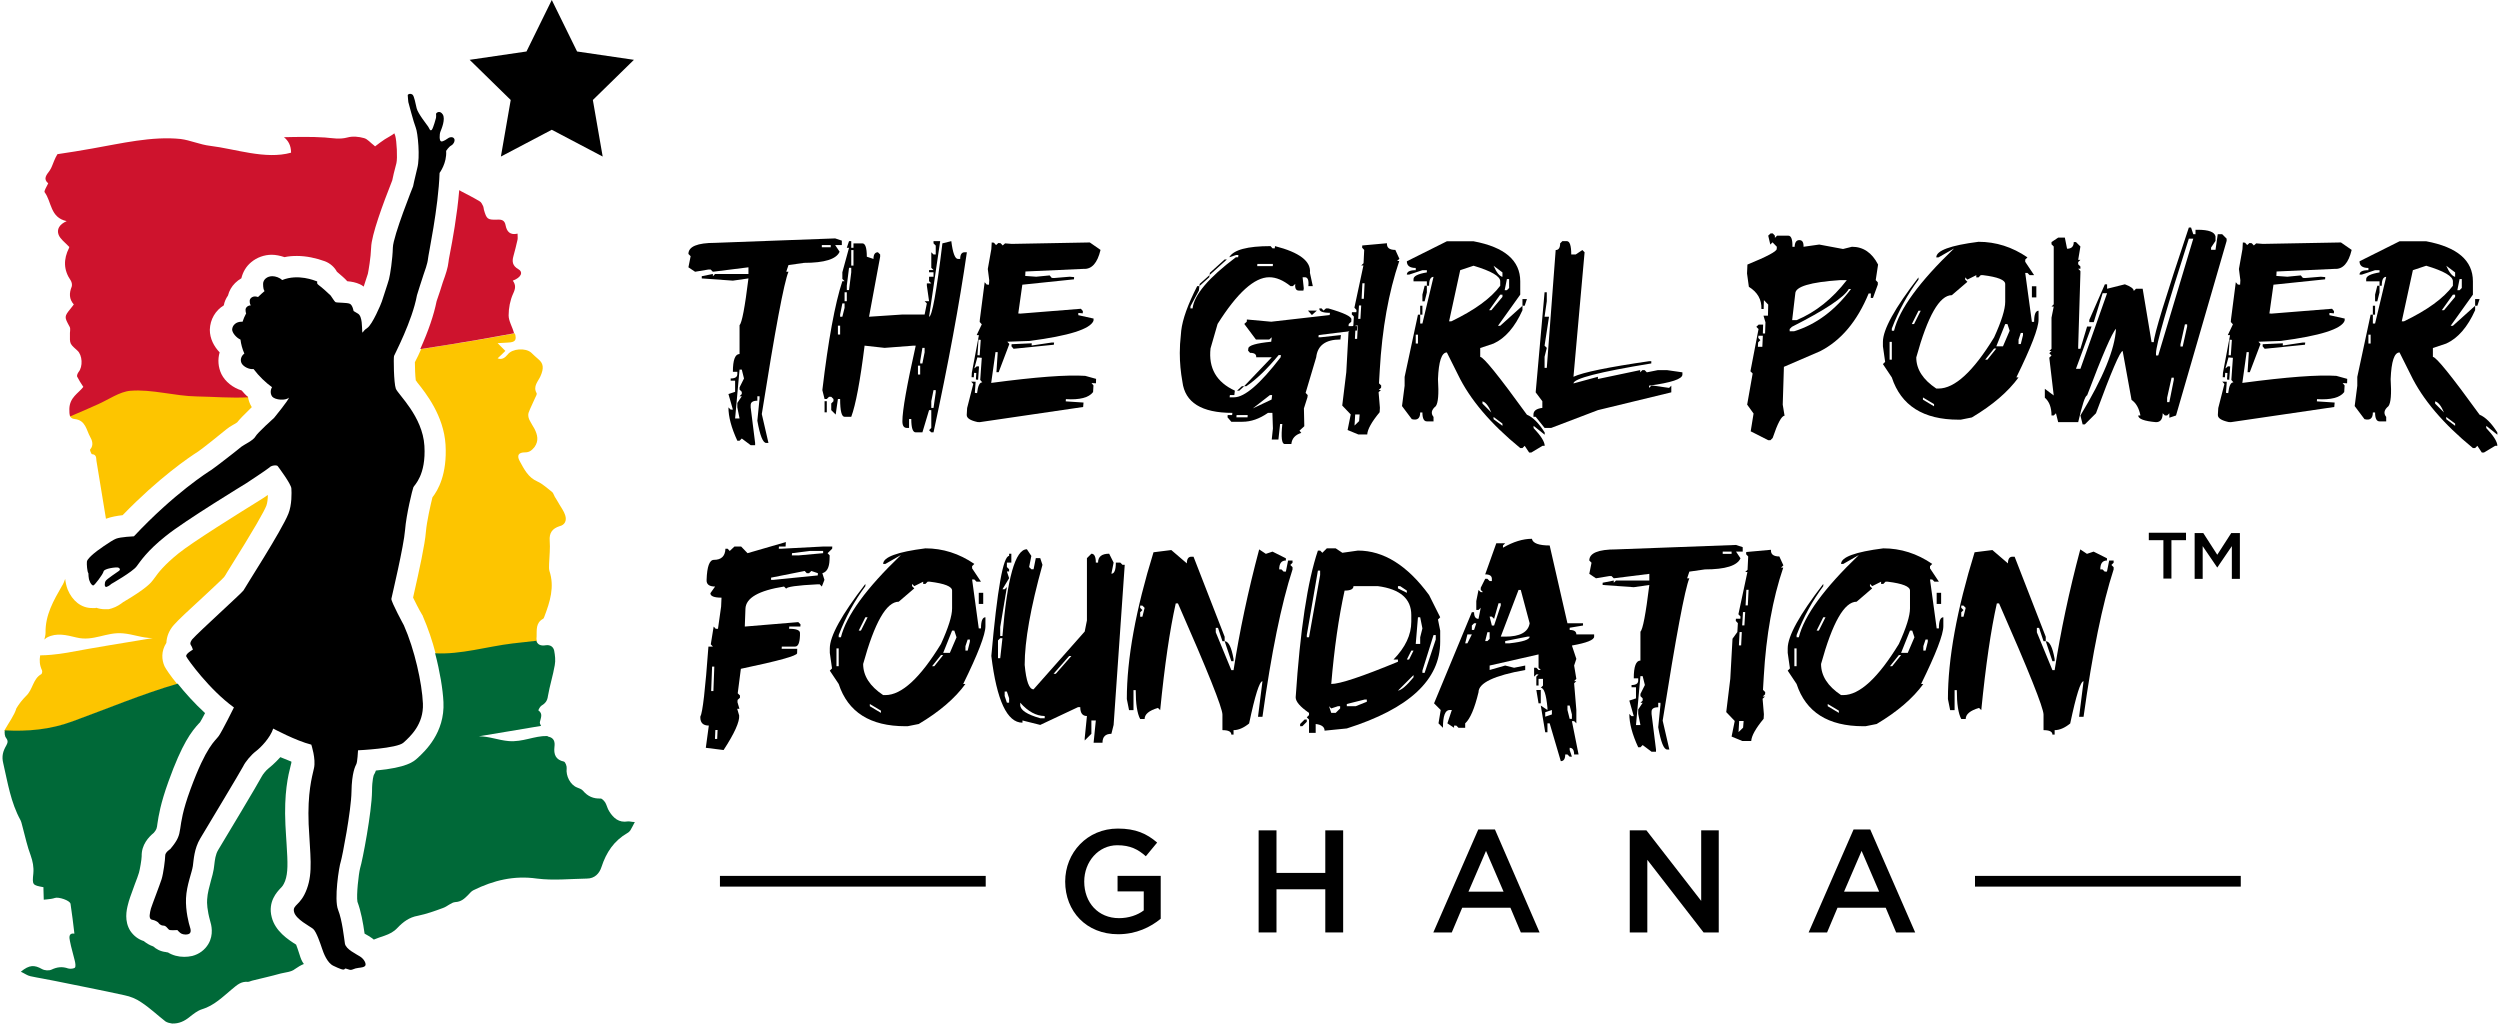 <svg width="840" height="344" viewBox="0 0 840 344" fill="none" xmlns="http://www.w3.org/2000/svg">
<path d="M185.4 43.6L168.3 52.6L171.6 33.6L157.8 20.1L176.9 17.3L185.4 0L193.9 17.3L213 20.1L199.2 33.6L202.5 52.6L185.4 43.6Z" fill="black"/>
<path d="M729.6 194.4H726.9V181.5H722V179H734.5V181.5H729.6V194.4Z" fill="black"/>
<path d="M745 190.7L740.1 183.5V194.5H737.4V179.1H740.3L745 186.4L749.7 179.1H752.6V194.5H749.9V183.5L745 190.7Z" fill="black"/>
<path d="M375.7 313.9C365 313.9 357.9 306.2 357.9 296.2C357.9 286.5 365.3 278.4 375.6 278.4C381.6 278.4 385.3 280.1 388.8 283.1L385 287.7C382.4 285.4 379.8 284 375.4 284C369.1 284 364.3 289.5 364.3 296.2C364.3 303.3 369 308.5 376 308.5C379.2 308.5 382.2 307.5 384.3 305.9V299.5H375.5V294.3H390V308.7C386.6 311.5 381.8 313.9 375.7 313.9Z" fill="black"/>
<path d="M428.9 298.8V313.3H422.9V279H428.9V293.3H445.3V279H451.3V313.3H445.3V298.8H428.9Z" fill="black"/>
<path d="M517.3 313.3H511L507.5 305H491.3L487.8 313.3H481.6L496.7 278.7H502.3L517.3 313.3ZM499.3 285.9L493.4 299.6H505.2L499.3 285.9Z" fill="black"/>
<path d="M571.6 279H577.5V313.3H572.4L553.5 288.9V313.3H547.6V279H553.2L571.6 302.7V279Z" fill="black"/>
<path d="M643.5 313.3H637.1L633.6 305H617.4L613.9 313.3H607.7L622.8 278.7H628.4L643.5 313.3ZM625.5 285.9L619.6 299.6H631.4L625.5 285.9Z" fill="black"/>
<path d="M331.2 294.3H241.9V297.9H331.2V294.3Z" fill="black"/>
<path d="M752.9 294.3H663.6V297.9H752.9V294.3Z" fill="black"/>
<path d="M1.5 247.6C1.5 247.5 1.4 247.3 1.4 247.2C1.5 247.3 1.5 247.5 1.5 247.6Z" fill="#FED118"/>
<path d="M180.9 216.6C180.7 216.4 180.5 216.1 180.4 215.8C180.5 216.2 180.7 216.4 180.9 216.6Z" fill="#FED118"/>
<path d="M1.4 247C1.4 246.8 1.4 246.6 1.4 246.3C1.3 246.5 1.4 246.8 1.4 247Z" fill="#FED118"/>
<path d="M1.4 245.6C1.4 245.8 1.4 246.1 1.4 246.3C1.3 246.1 1.4 245.8 1.4 245.6Z" fill="#FED118"/>
<path d="M181.8 217.1C181.5 217 181.3 216.9 181.1 216.8C181.4 217 181.6 217.1 181.8 217.1Z" fill="#FED118"/>
<path d="M23.5 139.8C23.6 139.9 23.6 140.1 23.7 140.2C23.7 140.1 23.6 140 23.5 139.8Z" fill="#CF1428"/>
<path d="M177.8 141C178 141.5 178.3 142.1 178.7 142.6C178.3 142 178 141.5 177.8 141Z" fill="#CF1428"/>
<path d="M173 112.1C173.1 112.4 173.1 112.6 173.2 112.9C173.1 112.7 173.1 112.4 173 112.1Z" fill="#CF1428"/>
<path d="M55.3 223.9C54.3 221.7 54.1 218.8 55.9 216C56 213.9 56.8 211.8 58.4 210C59.7 208.5 63.3 205.1 69.1 199.8C71.4 197.6 74.3 195 75.3 193.9C75.6 193.5 75.9 193 76.3 192.3C85.9 177 88.8 171.7 89.5 169.9C89.8 169.1 90 167.7 90 166.3C89 167 87.8 167.8 86.3 168.7C80.5 172.3 64.7 182.1 59.9 186C55.1 189.9 53.2 192.4 52 194.1L51.4 194.9C50.9 195.6 49.3 197.7 41.4 202.3C40.5 203 39.2 203.9 37.6 204.4L36.5 204.7H35.2C34.2 204.7 33.2 204.5 32.3 204.2L32.1 204.3H30.9C27.3 204.3 24.3 201.9 22.7 198C22.3 196.9 22 195.6 21.9 194.5C21.6 195.3 21.3 196.2 20.8 196.9C18 201.8 15.2 206.6 15.3 212.6C15.3 213.4 15.1 214.1 14.9 214.9C15.2 214.7 15.4 214.4 15.8 214.2C19 212.5 22.4 213.4 25.7 214.2C31.4 215.6 35.7 212.3 41.3 212.8C44.8 213.1 47.8 214.4 51.3 214.4C41.7 216 32.2 217.5 22.6 219.3C21 219.6 19.2 219.8 17.3 220C16.1 220.1 14.8 220.2 13.5 220.2C13.2 221.9 13.3 223.5 14.1 225.2C14.3 225.5 14.1 226.4 13.9 226.5C11 228.1 11.1 231.7 8.7 233.9C7.5 235.1 6.4 236.5 5.5 238C4.9 240.2 2.9 242.9 1.5 245.4C1.5 245.5 1.5 245.5 1.5 245.6C9.2 246 16.6 245.4 24.2 242.6C36 238.3 47.6 233.4 59.6 229.9C57.2 227 55.7 224.7 55.3 223.9Z" fill="#FDC500"/>
<path d="M25.1 140.8C28.8 141.2 29 144.5 30.3 146.8C30.9 147.8 31.6 149.6 30.3 151C30.1 151.2 30.7 152.6 30.9 152.6C32.4 152.7 32.3 153.8 32.4 154.8C33.5 161.3 34.5 167.8 35.6 174.3C35.7 174.3 35.8 174.2 35.9 174.2C37.3 173.7 39.3 173.3 41.2 173.1C53.4 160.5 63.6 153.6 66.6 151.7C67.7 151 74.7 145.4 76 144.3C76.7 143.7 77.5 143.2 78.4 142.7C78.8 142.5 79.3 142.2 79.7 141.9C80.4 141 81.7 139.6 84.6 136.8C83.9 135.7 83.5 134.5 83.3 133.3L83.2 133.2C77.5 133.5 71.7 133 65.9 132.9C58.7 132.8 50.8 130.4 43.6 131C40 131.3 36.1 133.9 32.8 135.5C29.7 136.9 26.6 138.3 23.4 139.6C23.8 140.4 24.2 140.7 25.1 140.8Z" fill="#FDC500"/>
<path d="M189.9 173.1C189.5 171.8 188.6 170.6 187.9 169.4C187.4 168.5 186.9 167.7 186.4 166.9C186.1 166.4 185.9 165.6 185.5 165.3C183.9 164.1 182.4 162.6 180.6 161.8C177.4 160.4 176.1 157.6 174.6 154.9C173.6 153 174.2 152 176.4 152C177.9 152 178.7 151.3 179.6 150.2C181.1 148.1 180.6 146.1 179.6 144.1C179 143 178.3 142 177.8 140.9C177.5 140.2 177.4 139.3 177.6 138.7C178.2 137 179.1 135.4 179.8 133.7C180 133.2 180.5 132.5 180.3 132.1C179 129.8 180.8 128.2 181.6 126.4C182.8 123.7 182.6 122.1 180.9 120.7C180.1 120 179.3 119.3 178.5 118.5C176.6 116.8 172.1 117.1 170.6 119.1C169.7 120.2 168.6 121 167.2 120.4C168.2 119.5 169 118.7 169.8 117.9C169 117.1 168.2 116.3 167.2 115.3C168.5 115.2 169.6 115.2 170.7 115.1C173.1 115 173.7 114.3 173 112C168.9 112.7 164.7 113.5 160.7 114.2C154.4 115.3 148 116.2 141.5 117.3C140.9 118.7 140.2 120.2 139.4 121.7C139.4 123.4 139.5 126.3 139.7 127.8C139.9 128 140 128.2 140.2 128.5C143.1 132.1 149.1 139.7 149.7 149.4C150.3 159.4 147.1 164.8 145.3 167.1C144.7 169.5 143.4 175.2 143.1 178.7C142.8 182.8 140.9 191.5 138.9 200.3C138.9 200.5 138.8 200.6 138.8 200.8C139.5 202.2 140.6 204.5 141.8 206.5L142 206.8L142.1 207.1C143.8 211 145.3 215.4 146.4 219.7C154.9 220.3 163.9 217.5 172.4 216.4C175 216.1 177.7 215.8 180.4 215.5C180.3 215.1 180.2 214.6 180.3 214C180.4 211.8 179.9 209.3 182.5 207.9C182.7 207.8 182.8 207.4 182.9 207.2C184.8 202.2 186.4 197.2 184.6 191.8C184.4 191.1 184.5 190.2 184.5 189.4C184.6 186.8 184.9 184.2 184.7 181.7C184.5 179 185.6 177.6 188 176.8C189.8 176.4 190.5 174.9 189.9 173.1Z" fill="#FDC500"/>
<path d="M100.7 320.9C100.2 319.3 99.8 318.2 99.5 317.4C96.8 315.7 92.5 312.9 91.3 308.2C89.9 302.9 93.2 299.6 94.2 298.5C94.8 297.9 95.2 297.5 95.8 296C96.8 293.2 96.7 290 96.3 283.7C96.2 281.7 96 279.6 95.9 277.1C95.4 266.5 96.8 260.6 97.7 257.1L97.9 256.3C97.9 256.2 97.9 256.1 97.9 255.9C96.6 255.4 95.4 254.9 94.2 254.4C92.3 256.5 90.6 257.9 90.2 258.2C89.5 258.7 88.3 260.2 88 260.8C87 262.8 74.7 283.3 73.3 285.6C72.4 287.1 72.2 288.9 72 290.6C71.9 291.1 71.9 291.7 71.8 292.1C71.6 293.3 71.3 294.4 70.9 295.8C70.4 297.7 69.7 300.1 69.6 302.2C69.5 303.4 69.6 305.8 70.6 309.4C71 310.7 71.9 314 70 317.2C68.8 319.2 66.9 320.6 64.6 321.2C63.7 321.4 62.8 321.5 61.9 321.5C59.9 321.5 58 321 56.4 320C56.2 320 56 320 55.8 319.9C53.8 319.7 52.4 318.8 51.5 318C50.3 317.6 49.3 317 48.3 316.2C46.4 315.6 44.9 314.4 43.8 312.8C41.7 309.5 42.5 305.8 43 303.9C43.3 302.6 43.9 300.9 45.3 297.1C45.9 295.5 46.5 294 46.7 293.2C47 292.2 47.6 288.7 47.6 287.7C47.5 283.8 50 281.2 51.7 279.8C52.6 278.7 52.7 278.4 52.9 276.7C53.3 274.1 53.9 270.1 56.6 262.6C61.2 249.8 64.3 245.8 66.9 243L67.2 242.7C67.5 242.3 68.1 241.1 68.9 239.6C65.3 236.3 62.1 232.7 59.7 229.7C47.7 233.2 36.1 238.1 24.3 242.4C16.7 245.2 9.2 245.8 1.6 245.4C1.5 246.3 1.6 247.4 2 247.9C2.9 249 2.5 249.7 2.1 250.5C1 252.4 0.5 254.1 1.1 256.5C2.6 263 3.6 269.6 6.9 275.6C7.3 276.4 7.4 277.4 7.7 278.3C8.5 281.3 9.2 284.5 10.3 287.4C11 289.4 11.4 291.3 11.2 293.5C10.8 297.4 10.9 297.4 14.6 298.1C14.6 298.3 14.6 298.5 14.6 298.7C14.6 299.9 14.7 301.1 14.7 302.3C15 302.3 15.3 302.2 15.7 302.2C16.7 302.1 17.6 302 18.5 301.7C19.6 301.3 23.5 302.5 23.7 303.7C24.2 307 24.6 310.3 25 313.7C23.1 313.4 23.2 314.9 23.5 316.2C23.9 318.4 24.6 320.5 25.1 322.7C25.3 323.5 25.5 324.6 25.2 325.1C24.8 325.5 23.6 325.6 22.9 325.4C20.9 324.7 19.2 324.9 17.3 325.8C16.4 326.2 15 326.1 14.1 325.6C11.6 324.2 9.9 324.1 7 326.5C8.3 327.1 9.2 327.8 10.2 328C12.9 328.6 15.7 329 18.5 329.6C26.3 331.2 34.1 332.7 41.8 334.4C43.8 334.8 45.8 335.6 47.5 336.8C50.4 338.7 52.9 341.1 55.6 343.2C56.2 343.6 57.1 343.8 57.8 343.9C60.1 344 62 343.1 63.7 341.7C65 340.7 66.3 339.6 67.9 339.1C71.9 337.9 74.9 334.9 77.9 332.4C79.7 330.9 81 329.7 83.3 329.9C83.8 329.9 84.2 329.6 84.7 329.5C87.9 328.7 91.1 328 94.3 327.1C95.9 326.7 97.9 326.6 99.1 325.6C100.1 324.9 101.1 324.3 102.1 323.9C101.4 323 101 321.9 100.7 320.9Z" fill="#006938"/>
<path d="M210.9 276C208 276.5 206.1 274.9 204.7 272.6C204.1 271.7 203.9 270.6 203.4 269.7C203 269.1 202.3 268.3 201.8 268.3C199.4 268.4 197.5 267.6 195.9 265.7C195.4 265.1 194.6 264.9 193.9 264.6C191.6 263.7 190.1 260.7 190.4 258.2C190.5 257.5 190 256.1 189.5 255.9C186.7 255.3 186 253.5 186.3 250.9C186.5 249.3 186.2 247.9 184.2 247.5C184.1 247.5 184 247.4 183.9 247.3C179.5 247.2 175.7 249.4 170.9 249C167.4 248.7 164.4 247.4 160.9 247.4C167.9 246.2 174.9 245.1 181.8 243.9C181.6 243.5 181.3 243 181.4 242.6C181.7 241.2 182.5 239.8 180.9 238.7C180.8 238.7 181.4 237.5 181.8 237.2C183.1 236.4 183.9 235.6 184.1 233.9C184.7 230.4 185.8 227 186.4 223.5C186.7 221.9 186.5 220.2 186.2 218.6C185.9 217.3 184.9 216.6 183.4 216.8C181.7 217.1 180.6 216.6 180.2 215.3C177.5 215.6 174.8 215.9 172.2 216.2C163.8 217.2 154.7 220 146.2 219.5C147.8 225.6 148.8 231.6 149 235.9C149.5 246.2 142.8 252.4 140.3 254.7C139 255.9 136.8 257.9 126.3 258.9C126.1 259.5 125.9 259.9 125.6 260.4C125.6 260.4 125 261.9 125 265.9C124.9 272.9 121.8 289.2 121 291.7C120.5 293.6 119.7 300.8 120.1 303C121.3 306.2 122 310.1 122.5 313.7C122.7 313.8 123 314 123.2 314.1C123.7 314.4 124.1 314.6 124.5 314.9C124.9 315.1 125.2 315.4 125.6 315.7C126.8 315.2 128 314.8 129.2 314.4C130.9 313.8 132.3 313.1 133.5 311.8C135.4 309.8 137.5 308.2 140.4 307.7C143.3 307.1 146.1 306.1 148.8 305.1C150.3 304.6 151.6 303.2 153 303.1C154.9 303 156 302 157.2 300.8C157.8 300.2 158.4 299.4 159.1 299.1C165.8 295.8 172.7 294.1 180.4 295.2C185.9 295.9 191.6 295.3 197.2 295.2C199.8 295.2 201.4 293.5 202.1 291.3C203.7 286.4 206.3 282.5 210.8 279.9C211.2 279.7 211.5 279.4 211.8 279C212.3 278.2 212.7 277.3 213.3 276.2C212.2 276.2 211.5 275.9 210.9 276Z" fill="#006938"/>
<path d="M152.7 46.8C152.4 45.9 151.3 46 150.8 46.3C150.3 46.6 148.9 47.7 148.2 47.5C147.6 47.3 147.6 45.2 148 44.2C148.4 43.2 149.7 40.1 148.8 38.5C147.8 36.9 146.5 37.9 146.5 38.3C146.6 38.7 146.5 39.6 146.5 39.6C146.5 39.6 145.6 43 145.1 43.6C144.5 44.2 144.3 43.2 143.9 42.6C143.5 42 140.4 38.1 140 36.4C139.6 34.8 139.2 32.3 138.6 31.8C137.9 31.3 137 31.6 137 32C137 32.4 137.2 34.3 137.2 34.3C137.2 34.3 139 41.2 139.7 42.9C140.4 44.6 141.2 52.9 140.2 56.5C139.3 60.1 138.8 62.6 138.8 62.6C138.8 62.6 132.1 79.3 132 83.2C131.9 87.1 131.1 92.3 130.7 93.8C130.3 95.3 128.5 100.6 128.3 101.3C128.1 102 125.1 109.1 123.4 110.2C121.7 111.3 121.8 112.4 121.7 111.3C121.6 110.2 121.8 106.3 120.3 105.4C118.8 104.5 118.8 104.5 118.8 104.5C118.8 104.5 118.5 102.6 117.6 102.1C116.7 101.6 113.2 101.8 112.7 101.5C112.3 101.2 111.7 100.1 111.1 99.3C110.4 98.6 108.2 96.6 107.1 95.8C106 95 107 94.7 106.4 94.5C105.8 94.3 100.2 91.9 94.8 94.1C94 93.3 92.6 92.8 91.5 92.8C89.8 92.8 88.4 93.9 88.4 95.4C88.4 96.7 88.6 97.5 88.9 97.8C88.2 98.4 87.4 99.1 86.7 99.8C86.4 99.7 86 99.6 85.7 99.6C84.7 99.6 83.9 100.3 83.9 101.1C83.9 102 84.1 102.4 84.3 102.6C83.3 102.6 82.5 103.3 82.5 104.1C82.5 104.7 82.6 105.1 82.7 105.3C82.2 106.2 81.8 107.2 81.5 108.1C81.4 108.1 81.2 108.1 81.1 108.1C79.4 108.1 78.1 109.2 78 110.7C78 111.8 79.4 113.5 80.8 114.1C81 115.7 81.4 117.2 82.1 118.8C81 119.6 80.6 121 81.2 122.1C81.8 123.2 83.7 124.2 85.2 124C87 126.4 89.2 128.5 91.4 130.1C90.8 131.1 90.8 132.4 91.5 133.3C92.5 134.4 95.9 134.7 97.1 133.6C97 134.4 92.1 140.4 92.1 140.4C92.1 140.4 86.5 145.4 85.8 146.7C85.1 148 82 149.4 81.1 150.1C80.2 150.9 72.1 157.2 71 157.9C69.9 158.6 58.6 165.7 45 180.2C45 180.2 40.5 180.4 39 181C37.4 181.6 32.1 185.4 31.5 186C30.9 186.5 29.3 187.9 29.2 188.7C29.1 189.5 29.3 192.2 29.7 192.6C29.7 192.6 29.7 194.4 30.1 195.2C30.4 196.1 31 196.8 31.4 196.7C31.8 196.6 34.6 193 34.8 192C35 191 39.1 190.5 39.7 190.7C40.3 190.9 40.5 191.4 40 191.8C39.6 192.1 35.8 194.6 35.5 195.2C35.1 195.8 35 197.4 35.8 197.2C36.7 196.9 37.4 196.2 37.4 196.2C37.4 196.2 44.6 192.1 45.9 190.3C47.2 188.6 49.3 185.2 55.7 180.1C62 175 82.7 162.4 82.7 162.4C82.7 162.4 89.7 157.8 90.5 157.1C91.2 156.3 93 156.2 93.3 156.6C93.6 157 97.8 162.6 97.9 164.1C98 165.6 98.1 169.6 96.9 172.6C94.7 178.2 82.1 197.7 81.8 198.4C81.4 199.1 66.7 212.4 64.6 214.8C64.6 214.8 63.6 216 64.1 216.7C64.6 217.4 64.8 218.3 64.8 218.3C64.8 218.3 62.2 219.7 62.6 220.6C63 221.5 70.3 231.7 78.6 237.7C78.6 237.7 74.7 245.6 73.5 247.3C72.3 249 69.4 250.5 64 265.2C58.6 279.9 62.5 279 57.2 285.3C57.2 285.3 55.4 286.4 55.5 287.6C55.5 288.8 54.9 293.5 54.3 295.4C53.7 297.3 51.1 304 50.7 305.3C50.4 306.6 49.8 308.7 51 309C52.2 309.2 53 309.8 53.2 310C53.3 310.2 53.9 311 54.9 311C56 311 56.4 312.4 57.1 312.5C57.8 312.6 59.6 312.5 59.6 312.5C59.6 312.5 60.1 313.1 60.5 313.4C60.9 313.8 62 314.2 63.2 313.9C64.4 313.6 64.1 312.3 63.8 311.4C63.5 310.5 62.3 306.1 62.5 301.8C62.7 297.4 64.5 293.1 64.8 291C65.1 288.9 65.2 285.2 67.3 281.7C69.4 278.2 81 258.9 81.7 257.5C82.4 256 84.4 253.6 86 252.4C87.6 251.2 90.8 247.9 91.8 244.8C91.8 244.8 99.4 248.9 104.6 250.2C104.6 250.2 106.2 255 105.5 258.1C104.8 261.2 103.3 266.4 103.7 276.9C104.2 287.4 105.2 293 103.1 298.7C101 304.4 98.2 303.9 98.8 306.4C99.4 308.9 104.1 311.2 105.2 312.1C106.3 313 107.7 317.2 108.2 318.7C108.7 320.2 109.9 323.5 112 324.5C114.1 325.5 115.5 326.1 115.8 325.6C116.1 325 117.3 326.2 118.3 325.8C119.3 325.4 119.7 325.3 120.5 325.2C121.3 325.1 122.6 325 122.8 324.3C123 323.7 122.4 322.3 121 321.4C119.6 320.5 116.3 319 115.9 317.1C115.6 315.2 115 309.2 113.6 305.7C112.2 302.2 113.9 291.2 114.5 289.5C115 287.9 118 272.4 118.1 266C118.2 259.6 119.4 257.4 119.7 256.8C120.1 256.2 120.3 252.1 120.3 252.1C120.3 252.1 133.5 251.5 135.6 249.5C137.8 247.5 142.4 243.4 142.1 236.4C141.8 229.5 139.3 218.2 135.7 210.1C135.7 210.1 131.4 202.2 131.5 201.2C131.7 200.2 135.7 183.4 136.1 178.1C136.5 172.9 138.6 164.4 138.9 163.7C139.2 163 143.2 159.7 142.6 149.8C142 139.9 133.8 132.6 133 130.6C132.3 128.7 132.2 120.1 132.4 119.6C132.6 119 138.5 107.9 140.1 99.2C140.1 99.2 142 93.1 142.3 92.3C142.6 91.5 143.7 88.4 143.8 87C143.9 85.6 147.3 69.9 147.7 58.1C147.7 58.1 150.2 54.8 149.9 50.7C149.9 50.7 150.8 49.3 151.6 48.9C152.1 48.7 152.9 47.7 152.7 46.8Z" fill="black"/>
<path d="M174.1 90.4C172.2 89.3 172 87.9 172.5 86.1C173 84.2 173.5 82.4 173.9 80.5C174 79.9 173.9 79.3 173.9 78.5C171.4 79.1 170.3 77.8 169.9 75.8C169.6 74 168.6 73.7 167 73.8C163.8 73.9 163.5 73.6 162.6 70.5C162.5 70.1 162.5 69.6 162.3 69.2C162 68.6 161.7 67.9 161.1 67.6C159.1 66.4 157.1 65.4 155 64.3C154.8 64.2 154.6 64 154.3 63.9C153.6 72.3 152 81 151.1 85.6C150.9 86.7 150.7 87.6 150.7 88C150.5 89.9 149.8 92.1 148.8 94.8C148.5 95.8 147.2 99.9 146.7 101.2C145.8 105.7 144 111.1 141.2 117.3C147.7 116.3 154.1 115.3 160.4 114.2C164.4 113.5 168.6 112.7 172.7 112C172.7 112 172.7 112 172.7 111.9C172.2 109.9 170.9 107.9 170.9 106C170.9 103.5 171.4 100.9 172.4 98.7C173.2 97 173.4 95.8 172.3 94.3C175.2 93.2 175.9 91.4 174.1 90.4Z" fill="#CE132D"/>
<path d="M23.2 83.3C21.3 87.1 21.3 90.7 23.8 94.3C24.1 94.8 24.3 95.7 24.1 96.3C23.2 98.5 23.2 100.5 24.8 102.3C24.4 102.8 24.1 103.2 23.8 103.6C21.5 106.4 21.6 106.5 23.4 109.8C23.8 110.5 23.4 111.7 23.5 112.6C23.5 113.6 23.4 114.7 23.8 115.5C24.3 116.4 25.3 117.1 26 117.8C27.7 119.3 27.9 123.2 26.4 125C26.1 125.4 25.8 126.1 25.9 126.5C26.5 127.7 27.2 128.8 28 130C26.3 132.2 23.4 133.5 23.3 137.4C23.3 138.4 23.3 139.3 23.6 139.9C26.7 138.6 29.9 137.2 33 135.8C36.4 134.3 40.2 131.6 43.8 131.3C50.9 130.7 58.8 133.1 66.1 133.2C71.8 133.3 77.6 133.8 83.4 133.5C82.6 132.8 81.9 132 81.2 131.2C78.3 130.3 75.7 128.3 74.4 125.7C73.3 123.4 73.1 120.8 73.8 118.4C71.9 116.4 70.5 113.8 70.5 110.8C70.6 107.3 72.4 104.3 75.2 102.6C75.4 101.4 75.9 100.3 76.6 99.3C77 97.7 77.8 96.3 79 95.1C79.6 94.5 80.4 93.9 81.1 93.5C81.6 91.4 82.7 89.5 84.4 88.1C86.3 86.5 88.8 85.6 91.3 85.6C92.6 85.6 94.1 85.9 95.6 86.4C96.9 86.1 98.3 86 99.8 86C102.9 86 106.2 86.7 109.2 87.8C111 88.5 112.4 89.8 113.2 91.3C114.5 92.4 115.9 93.6 116.5 94.3C116.6 94.4 116.6 94.4 116.7 94.5C118.1 94.6 119.6 94.9 120.9 95.5C121.4 95.7 121.8 96 122.2 96.3C122.7 94.7 123.4 92.6 123.6 92C123.8 91.1 124.6 86.5 124.7 83.2C124.8 79 128.6 68.7 131.8 60.6C132 59.5 132.5 57.4 133.2 54.8C133.6 53.1 133.3 47.4 132.8 45.6C132.7 45.4 132.6 45.1 132.5 44.8C131.5 45.6 130.4 46.1 129.3 46.8C128.2 47.5 127.2 48.3 126 49.2C126.1 49.3 125.9 49 125.6 48.8C124.5 48 123.5 46.7 122.3 46.4C120.5 45.9 118.5 45.7 116.7 46.2C114.1 46.9 111.7 46.4 109.2 46.2C104.6 45.9 100 46 95.4 46.1C96.8 47.2 97.8 48.8 97.8 51.3C89.2 53.7 79 50 70.6 49C67.2 48.6 63.9 47.1 60.7 46.7C51.1 45.7 40.7 48.2 31 49.9C27.2 50.6 23.3 51.2 19.3 51.8C18.9 52.5 18.5 53.2 18.2 54C17.7 55.1 17.4 56.3 16.7 57.3C15.6 58.8 14.4 60.1 16.2 61.6C15.7 62.7 14.7 64.2 15 64.6C17.4 67.8 16.8 73.1 22.4 74.3C19.9 75.4 19 77.1 19.7 78.9C20.3 80.4 21.9 81.5 23.2 82.9C23.3 82.9 23.3 83.1 23.2 83.3Z" fill="#CE132D"/>
<path d="M280.615 80.103L282.856 80.85V82.344H280.615L282.109 84.585C281.025 87.075 277.041 88.32 270.156 88.32L264.927 89.067L264.18 91.309H264.927C263.433 94.853 260.444 110.791 255.962 139.121L258.203 148.833H257.456C256.343 148.833 255.347 146.343 254.468 141.362L255.215 133.892V133.145H254.468V134.639C252.974 134.639 252.227 135.137 252.227 136.133V136.88L253.721 148.833V149.58H252.227L249.238 147.339L248.491 148.086H247.744C245.752 143.779 244.756 140.044 244.756 136.88L245.503 137.627H246.25L244.756 132.397L246.997 131.65V127.915H245.503V127.168C246.997 127.168 247.744 126.67 247.744 125.674V124.927H246.25C246.25 120.942 246.997 118.95 248.491 118.95V109.238C249.282 108.535 250.278 103.306 251.479 93.55L246.25 94.297L235.791 93.55V92.803L239.526 92.056V92.803L240.273 92.056H251.479V89.814L239.526 91.309L238.779 90.561H238.032L233.55 91.309L231.309 89.814L232.056 86.079L231.309 85.332C231.309 82.842 234.297 81.597 240.273 81.597L280.615 80.103ZM276.133 82.344V83.091H279.121V82.344H276.133ZM248.491 124.18L246.997 140.615H248.491L247.744 136.88V135.386L249.238 133.145H248.491L249.238 132.397V131.65L248.491 130.903V130.156L249.985 127.168L249.238 124.18H248.491Z" fill="black"/>
<path d="M285.273 81.025H286.02V83.267H286.768V81.772H289.756C290.752 81.772 291.25 83.267 291.25 86.255L293.491 87.002C293.491 85.508 293.989 84.761 294.985 84.761L295.732 85.508V86.255L291.997 106.426L303.203 105.679H310.674L311.421 101.943L310.674 101.196H312.168L311.421 95.967V95.22H312.915L312.168 94.473V92.978H313.662V91.484H312.168V90.737H313.662L312.915 89.99V84.761L313.662 85.508H314.409V82.519L313.662 81.772V81.025H315.903L312.168 106.426C313.164 106.426 314.658 98.208 316.65 81.772L319.639 81.025C320.137 85.01 320.884 87.002 321.88 87.002H322.627C322.627 85.508 323.125 84.761 324.121 84.761H324.868C322.378 101.987 318.643 122.158 313.662 145.273H312.915L312.168 144.526L312.915 143.779V137.803H312.168L309.927 145.273H307.685C306.689 145.273 306.191 143.779 306.191 140.791H305.444V143.779H304.697C303.701 143.779 303.203 143.032 303.203 141.538C303.203 137.935 304.697 129.468 307.685 116.138H306.938L297.227 116.885L290.503 116.138C289.009 128.091 287.515 136.06 286.02 140.044H283.779C282.783 140.044 282.285 138.052 282.285 134.067H281.538L280.791 139.297L279.297 137.803V135.562L280.044 134.814V134.067L279.297 133.32H278.55L277.803 134.067H277.056L276.309 131.079C278.301 114.263 280.542 102.061 283.032 94.473H283.779L283.032 93.726V91.484L285.273 83.267H284.526L285.273 81.025ZM286.02 84.014V89.243H286.768V84.014H286.02ZM285.273 89.99L284.526 95.967V97.461H285.273L286.02 91.484V89.99H285.273ZM283.779 98.208V101.196H284.526V98.208H283.779ZM283.032 101.943L282.285 105.679V106.426H283.032L283.779 103.438V101.943H283.032ZM281.538 109.414V112.402H282.285V109.414H281.538ZM309.927 116.885L309.18 121.367V122.114H309.927L310.674 118.379V116.885H309.927ZM308.433 122.861V125.85H309.18V122.861H308.433ZM313.662 131.079L312.915 134.814V137.056H313.662L314.409 131.826V131.079H313.662ZM277.056 134.814H277.803V138.55H277.056V134.814Z" fill="black"/>
<path d="M366.177 81.465L369.78 83.97C368.726 88.394 366.821 90.518 364.067 90.342L344.556 91.221L344.468 92.715L348.159 92.978L352.685 92.539L353.389 93.374L354.136 93.418L359.409 92.978L360.903 93.11L360.859 93.857L343.501 95.659L342.139 105.327L342.886 105.371L363.188 103.745L363.848 104.536L363.804 105.283L362.31 105.151V105.898L367.451 107.041L367.407 107.788C366.323 110.571 359.175 112.827 345.962 114.556L338.447 114.819L339.15 115.566L335.547 125.059H334.8L335.239 118.335L334.492 118.291L333.042 128.662C347.954 126.67 358.486 125.879 364.639 126.289L368.286 127.3L368.242 128.794L366.748 128.706L367.407 129.497L367.275 131.738C365.84 133.613 362.793 134.404 358.135 134.111L358.091 134.858L364.067 135.254L363.935 136.748L329.175 141.846L328.428 141.802C326.025 141.274 324.824 140.498 324.824 139.473V139.341L324.956 137.1L327.021 129.014L326.318 128.223L327.812 128.267L327.549 132.002L328.296 132.09C328.589 129.6 329.175 128.398 330.054 128.486L329.351 127.651L329.878 120.225L328.384 120.093L327.373 123.784L328.208 123.081L328.955 123.125L328.647 127.607L327.9 127.52L328.032 125.322L327.285 125.278L327.197 126.772L326.45 126.729L326.538 125.234L328.911 112.622L328.164 112.578L329.878 108.975L329.175 108.184L329.219 107.437L330.845 94.824L331.548 95.615L332.295 95.659L332.383 94.165L331.899 90.386L333.086 83.706L333.218 81.465L333.965 81.553L334.668 82.344L335.459 81.641L336.206 81.728L336.909 82.476L337.7 81.772L339.941 81.948L366.177 81.465ZM328.779 114.116L328.428 119.346L329.175 119.39L329.526 114.204L328.779 114.116ZM353.433 115.083H354.18L354.092 115.83L340.557 117.192L339.853 116.357L339.897 115.654L346.665 115.347L346.621 116.094L353.433 115.083Z" fill="black"/>
<path d="M426.909 82.695L427.568 83.442H428.315L428.403 82.695C436.636 84.805 440.547 87.793 440.137 91.66L441.103 96.143H439.609C439.814 94.15 439.419 93.154 438.423 93.154H437.676L438.071 96.89L437.939 97.637H436.445C435.449 97.637 435.039 96.89 435.215 95.395L434.38 96.143H433.633C431.143 94.15 428.755 93.154 426.47 93.154C421.489 93.154 415.703 98.384 409.111 108.843L406.738 117.061C406.006 123.682 408.73 128.413 414.912 131.255L414.736 132.749H413.242L413.154 133.496H414.648C418.193 133.496 423.408 129.014 430.293 120.049L430.381 119.302H429.634C425.679 124.077 422.06 127.563 418.779 129.761H418.032L427.305 120.049H422.075C422.192 119.053 421.504 118.555 420.01 118.555L419.351 117.808L419.438 117.061C419.526 116.064 422.09 115.317 427.129 114.819L427.305 113.325L426.47 114.072H421.987L418.076 108.843L418.911 108.096L418.955 107.349L427.129 108.096L446.772 105.854L446.86 105.107C444.37 105.107 443.184 104.609 443.301 103.613H444.048L444.707 104.36L445.542 103.613H446.289C451.592 105.137 454.185 106.382 454.067 107.349L454.023 108.096L453.188 108.843L453.101 109.59H456.089L455.913 111.084H455.166L443.081 112.578L442.993 113.325H443.74L450.552 112.578L450.376 114.072C445.395 114.072 442.685 116.064 442.246 120.049L438.686 132.002L439.39 132.749L439.302 133.496L438.115 137.231L438.247 143.208L436.621 144.702L437.236 145.449C435.185 146.094 434.072 147.339 433.896 149.185H431.655C430.659 149.185 430.395 146.943 430.864 142.461H430.117L429.546 147.69H427.305L427.7 143.955L427.524 138.726H426.03C423.188 140.718 420.332 141.714 417.461 141.714H413.726L412.451 140.22L412.495 139.473H413.989L414.077 138.726C403.735 138.726 398.14 135.239 397.29 128.267C396.704 125.044 396.411 121.821 396.411 118.599C396.411 116.606 396.528 114.6 396.763 112.578L396.894 111.084C397.334 107.275 399.121 102.295 402.256 96.143H403.003L402.827 97.637L400.015 102.866L399.971 103.613H400.718C401.216 99.072 406.064 93.345 415.264 86.431H416.011L416.099 85.684H415.352L413.022 86.431C414.487 83.94 419.116 82.695 426.909 82.695ZM411.484 87.178H412.231L406.431 92.407L406.518 91.66L411.484 87.178ZM422.471 88.672L422.427 89.419H427.656L427.7 88.672H422.471ZM406.431 92.407L406.299 93.154L403.003 96.143L403.091 95.395L406.431 92.407ZM439.477 104.36H442.466L440.796 105.854L439.477 104.36ZM417.285 129.761H418.032L416.406 131.255H415.659L417.285 129.761ZM420.933 137.231L427.261 134.243L427.436 132.749H426.689L420.933 137.231ZM415.483 139.473L415.439 140.22H419.175L419.219 139.473H415.483Z" fill="black"/>
<path d="M466.02 81.728C465.903 83.223 466.841 83.97 468.833 83.97L470.195 86.958L469.404 87.705H470.151C466.577 98.252 464.394 110.454 463.603 124.312L463.34 128.794L464.087 129.541L464.043 130.288L463.252 131.035H463.999L463.208 131.782L463.647 137.012L463.56 138.506C460.893 141.729 459.502 144.219 459.385 145.977H456.396L452.793 144.482L453.848 139.253L450.991 136.265L452.353 125.059L453.101 111.611L454.727 109.37L454.902 106.382L454.199 105.635L454.243 104.888H455.737L455.781 104.141L455.078 103.394L458.11 89.199H457.363L458.154 88.452L458.374 83.97L457.671 83.223L457.715 82.476L466.02 81.728ZM457.759 95.176L457.495 100.405H458.242L458.506 95.176H457.759ZM456.616 102.646L456.352 107.129H457.1L457.363 102.646H456.616ZM455.474 109.37L455.254 113.853H456.001L456.221 109.37H455.474ZM455.342 139.253L455.122 142.988L456.66 141.494L456.836 139.253H455.342Z" fill="black"/>
<path d="M486.147 81.069H495.112C505.571 83.032 510.801 87.515 510.801 94.517V98.999L503.33 109.458H504.077L511.548 102.734V104.229C508.999 109.912 505.762 113.647 501.836 115.435L497.353 116.929V119.917C498.437 119.917 503.667 126.392 513.042 139.341C515.034 140.161 517.026 142.153 519.018 145.317V146.064L515.283 143.076V143.823C517.773 146.46 519.018 148.452 519.018 149.8H518.271L514.536 152.041H513.789L512.295 149.8L511.548 150.547H510.801C500.84 142.402 493.867 134.185 489.883 125.894L486.147 118.423C484.39 118.423 483.393 121.411 483.159 127.388C483.481 132.368 483.232 135.4 482.412 136.484C480.947 137.686 480.698 138.887 481.665 140.088V141.582H479.424C478.428 141.582 477.93 140.586 477.93 138.594H477.183C477.183 140.586 476.245 141.333 474.37 140.835L471.074 136.44L471.953 129.629V126.641L476.435 105.723H477.183V108.711H477.93L481.665 93.022C480.669 93.022 480.171 94.019 480.171 96.011H479.424V94.517H474.941V93.769C474.941 92.773 476.435 92.026 479.424 91.528V90.781H477.93L473.447 92.275H472.7C472.7 91.279 473.696 90.781 475.688 90.781V90.034C473.696 90.034 472.7 89.287 472.7 87.793L486.147 81.069ZM486.894 107.964H487.642C495.464 104.214 500.942 100.229 504.077 96.011V94.517C504.077 92.817 501.089 91.074 495.112 89.287L490.63 90.781L486.894 107.964ZM501.836 89.287C502.832 91.543 503.828 92.788 504.824 93.022V91.528L501.836 89.287ZM506.318 93.769L505.571 97.505H506.318L507.065 96.758V93.769H506.318ZM478.677 96.011H479.424V98.252L478.677 101.24H477.93V98.999L478.677 96.011ZM504.077 98.999L500.342 104.229H501.089L504.824 99.746V98.999H504.077ZM511.548 100.493H513.042L512.295 102.734H511.548V100.493ZM477.183 102.734H477.93V105.723H477.183V102.734ZM475.688 112.446V115.435H476.435V112.446H475.688ZM498.101 134.858V135.605L501.089 138.594C500.122 136.338 499.126 135.093 498.101 134.858ZM501.836 140.088V140.835L504.824 143.076V142.329L501.836 140.088Z" fill="black"/>
<path d="M526.445 81.025C527.441 81.025 527.939 82.519 527.939 85.508H529.434L531.675 84.014L532.422 84.761L528.686 126.597C531.851 125.103 540.317 123.359 554.087 121.367H554.834V122.114C537.402 124.956 528.686 127.197 528.686 128.838L536.904 126.597V127.344L551.099 124.355V125.103L551.846 124.355H552.593L553.34 125.103L557.075 124.355H560.063L565.293 125.103V125.85C565.293 127.344 561.558 128.589 554.087 129.585V130.332L554.834 129.585H555.581L560.81 130.332L561.558 129.585V131.826L536.904 137.803L521.216 143.779H518.975L515.986 140.044H515.239V139.297C515.239 138.037 516.235 137.29 518.227 137.056V134.814L515.986 131.826L518.975 98.208H519.722V101.196L518.975 106.426H520.469L518.975 116.138L519.722 116.885L518.975 119.873V123.608H519.722L522.71 84.014C523.706 84.014 524.204 83.267 524.204 81.772L524.951 81.025H526.445Z" fill="black"/>
<path d="M595.659 78.433L596.362 79.18V79.927L597.109 79.18H600.845C601.841 79.18 602.31 80.425 602.251 82.915H602.998C603.057 81.421 603.584 80.674 604.58 80.674C605.576 80.674 606.045 81.421 605.986 82.915L611.26 82.168L619.258 83.662L622.246 82.915C626.055 82.915 628.984 84.907 631.035 88.892L630.244 94.121L630.947 94.868V95.615L629.321 100.098H628.574L628.618 98.603H627.871C624.004 107.979 618.555 114.453 611.523 118.027L599.394 123.257L598.999 135.957L599.614 139.692C598.618 139.692 597.285 142.183 595.615 147.163L594.868 147.91H594.121L588.232 144.922L589.199 138.945L587.046 135.957L588.892 125.498L588.144 124.751L590.869 110.557L590.122 109.81L590.913 109.062H592.407L592.319 112.051H593.066L593.198 108.315L592.539 106.074H594.033L594.121 102.339L592.671 100.845L592.583 103.833H591.836C591.953 100.669 590.547 98.179 587.617 96.362L587.002 91.88L587.134 88.892C593.667 86.226 596.948 84.482 596.977 83.662L597.021 82.915L595.571 81.421L594.824 82.168L594.121 79.18L594.912 78.433H595.659ZM602.163 107.568H603.657C610.073 104.873 615.698 100.391 620.532 94.121H618.291C608.301 94.795 603.276 96.289 603.218 98.603L602.163 107.568ZM621.191 97.109C619.609 99.922 613.237 104.155 602.075 109.81L601.328 110.557V111.304H602.822C610.176 109.048 616.548 104.316 621.938 97.109H621.191ZM590.825 112.798L590.781 113.545L591.484 114.292L590.737 115.039L590.649 116.533H592.143L592.319 112.798H590.825Z" fill="black"/>
<path d="M664.785 81.245C670.644 81.245 676.123 82.988 681.221 86.475L680.474 87.222V87.969L683.462 92.451H681.968L681.221 91.704H680.474L682.715 108.14H683.462C683.462 105.649 683.96 104.404 684.956 104.404V107.393C684.956 110.205 682.466 116.68 677.485 126.816H678.232C674.717 131.65 669.487 136.133 662.544 140.264L658.809 141.011H658.061C646.226 141.011 638.755 136.279 635.649 126.816L632.661 122.334L633.408 121.587L632.661 116.357V114.863C632.661 110.732 636.645 103.511 644.614 93.198V93.945C640.952 98.867 637.964 104.346 635.649 110.381V111.128H636.396C638.213 103.833 644.936 94.619 656.567 83.486L651.338 86.475H650.591C650.591 84.189 655.322 82.446 664.785 81.245ZM661.05 93.945L660.303 93.198V93.945L661.05 94.692L655.82 99.175C651.689 99.175 647.705 106.147 643.867 120.093C643.867 124.077 646.108 127.563 650.591 130.552H651.338C656.787 130.552 663.013 124.824 670.015 113.369C672.505 107.92 673.75 103.936 673.75 101.416V95.439C673.75 94.062 671.26 93.066 666.279 92.451H665.532L664.785 93.198H664.038V92.451L661.05 93.945ZM682.715 96.186H684.209V99.922H682.715V96.186ZM644.614 104.404L642.373 108.887H643.12L645.361 104.404H644.614ZM673.75 108.887L670.762 116.357H673.003L675.244 111.128L674.497 108.887H673.75ZM678.979 111.875L678.232 114.116V115.61H678.979L679.727 112.622V111.875H678.979ZM634.902 114.863V120.84H635.649V114.863H634.902ZM670.015 117.104L667.026 120.84H667.773L670.762 117.104H670.015ZM646.108 133.54V134.287L649.844 136.528V135.781L646.108 133.54Z" fill="black"/>
<path d="M691.548 79.839H693.789L694.536 83.574C696.03 83.574 696.777 82.827 696.777 81.333H697.524L699.018 82.827L698.271 87.31H699.018L698.271 88.057V88.804L699.018 89.551V90.298H698.271L699.018 91.045V91.792L698.271 116.445V117.192H699.018L701.26 109.722H702.754L697.524 123.916H699.018L707.983 98.516H706.489L703.501 108.228H702.007V107.48L707.236 95.527H707.983V97.022L713.96 95.527C715.952 96.26 716.948 97.007 716.948 97.769L717.695 97.022H719.936L722.925 114.951H723.672C723.672 112.725 727.598 99.893 735.449 76.455H736.196L736.943 78.696H737.69V77.202H738.437C742.129 77.202 744.121 77.949 744.414 79.443V80.938L742.92 83.179V83.926H744.414L745.161 78.696H746.655L748.149 80.19V80.938L731.143 139.604L728.901 140.352V138.857L728.154 139.604H727.407L726.66 138.857C726.66 140.85 725.913 141.846 724.419 141.846C720.435 141.494 718.442 140.747 718.442 139.604H719.189C718.691 137.114 717.695 135.371 716.201 134.375L713.213 117.939C712.363 117.969 709.375 124.941 704.248 138.857L700.513 142.593H699.766L699.018 139.604C706.636 127.007 710.62 117.295 710.972 110.469C709.653 111.787 706.416 119.258 701.26 132.881C700.644 132.881 699.648 135.869 698.271 141.846H691.548L690.801 138.857L690.054 139.604H689.307C689.307 136.909 688.56 134.917 687.065 133.628V130.64L690.054 132.881L688.56 120.181L689.307 119.434L688.56 118.687L689.307 117.939H688.56L689.307 117.192V106.733L690.054 102.998H689.307L690.054 102.251V82.827L689.307 82.08V81.333L691.548 79.839ZM735.449 80.19C728.096 103.071 724.419 115.903 724.419 118.687V119.434H725.166L736.943 80.19H735.449ZM734.131 108.975L732.637 115.698V116.445H733.384L734.878 109.722V108.975H734.131ZM729.648 126.904L728.154 133.628V135.122H728.901L730.395 127.651V126.904H729.648Z" fill="black"/>
<path d="M786.558 81.465L790.161 83.97C789.106 88.394 787.202 90.518 784.448 90.342L764.936 91.221L764.849 92.715L768.54 92.978L773.066 92.539L773.769 93.374L774.517 93.418L779.79 92.978L781.284 93.11L781.24 93.857L763.882 95.659L762.519 105.327L763.267 105.371L783.569 103.745L784.228 104.536L784.185 105.283L782.69 105.151V105.898L787.832 107.041L787.788 107.788C786.704 110.571 779.556 112.827 766.343 114.556L758.828 114.819L759.531 115.566L755.928 125.059H755.181L755.62 118.335L754.873 118.291L753.423 128.662C768.335 126.67 778.867 125.879 785.019 126.289L788.667 127.3L788.623 128.794L787.129 128.706L787.788 129.497L787.656 131.738C786.221 133.613 783.174 134.404 778.516 134.111L778.472 134.858L784.448 135.254L784.316 136.748L749.556 141.846L748.809 141.802C746.406 141.274 745.205 140.498 745.205 139.473V139.341L745.337 137.1L747.402 129.014L746.699 128.223L748.193 128.267L747.93 132.002L748.677 132.09C748.97 129.6 749.556 128.398 750.435 128.486L749.731 127.651L750.259 120.225L748.765 120.093L747.754 123.784L748.589 123.081L749.336 123.125L749.028 127.607L748.281 127.52L748.413 125.322L747.666 125.278L747.578 126.772L746.831 126.729L746.919 125.234L749.292 112.622L748.545 112.578L750.259 108.975L749.556 108.184L749.6 107.437L751.226 94.824L751.929 95.615L752.676 95.659L752.764 94.165L752.28 90.386L753.467 83.706L753.599 81.465L754.346 81.553L755.049 82.344L755.84 81.641L756.587 81.728L757.29 82.476L758.081 81.772L760.322 81.948L786.558 81.465ZM749.16 114.116L748.809 119.346L749.556 119.39L749.907 114.204L749.16 114.116ZM773.813 115.083H774.56L774.473 115.83L760.937 117.192L760.234 116.357L760.278 115.654L767.046 115.347L767.002 116.094L773.813 115.083Z" fill="black"/>
<path d="M806.245 81.069H815.21C825.669 83.032 830.898 87.515 830.898 94.517V98.999L823.428 109.458H824.175L831.645 102.734V104.229C829.097 109.912 825.859 113.647 821.934 115.435L817.451 116.929V119.917C818.535 119.917 823.765 126.392 833.14 139.341C835.132 140.161 837.124 142.153 839.116 145.317V146.064L835.381 143.076V143.823C837.871 146.46 839.116 148.452 839.116 149.8H838.369L834.634 152.041H833.887L832.393 149.8L831.645 150.547H830.898C820.937 142.402 813.965 134.185 809.98 125.894L806.245 118.423C804.487 118.423 803.491 121.411 803.257 127.388C803.579 132.368 803.33 135.4 802.51 136.484C801.045 137.686 800.796 138.887 801.763 140.088V141.582H799.521C798.525 141.582 798.027 140.586 798.027 138.594H797.28C797.28 140.586 796.343 141.333 794.468 140.835L791.172 136.44L792.051 129.629V126.641L796.533 105.723H797.28V108.711H798.027L801.763 93.022C800.767 93.022 800.268 94.019 800.268 96.011H799.521V94.517H795.039V93.769C795.039 92.773 796.533 92.026 799.521 91.528V90.781H798.027L793.545 92.275H792.798C792.798 91.279 793.794 90.781 795.786 90.781V90.034C793.794 90.034 792.798 89.287 792.798 87.793L806.245 81.069ZM806.992 107.964H807.739C815.561 104.214 821.04 100.229 824.175 96.011V94.517C824.175 92.817 821.186 91.074 815.21 89.287L810.727 90.781L806.992 107.964ZM821.934 89.287C822.93 91.543 823.926 92.788 824.922 93.022V91.528L821.934 89.287ZM826.416 93.769L825.669 97.505H826.416L827.163 96.758V93.769H826.416ZM798.774 96.011H799.521V98.252L798.774 101.24H798.027V98.999L798.774 96.011ZM824.175 98.999L820.439 104.229H821.186L824.922 99.746V98.999H824.175ZM831.645 100.493H833.14L832.393 102.734H831.645V100.493ZM797.28 102.734H798.027V105.723H797.28V102.734ZM795.786 112.446V115.435H796.533V112.446H795.786ZM818.198 134.858V135.605L821.186 138.594C820.22 136.338 819.224 135.093 818.198 134.858ZM821.934 140.088V140.835L824.922 143.076V142.329L821.934 140.088Z" fill="black"/>
<path d="M264.048 182.136L263.96 183.63H261.719L261.675 184.377H262.422L276.66 183.63H279.648L279.604 184.377L278.066 185.871L278.769 186.618L278.726 188.112C278.638 190.69 277.832 192.185 276.309 192.595L277.012 194.836L276.133 197.077L275.43 196.33H274.683C267.71 196.682 264.209 197.18 264.18 197.824L263.433 197.077C254.907 198.425 250.586 200.915 250.469 204.548L250.249 210.524L268.223 209.03L268.97 209.777L268.926 210.524H265.19L265.146 211.271C267.637 211.271 268.852 211.77 268.794 212.766V213.513C268.706 216.003 268.164 217.248 267.168 217.248H262.685L262.642 217.995H267.871L267.827 219.489C267.798 220.339 261.499 222.082 248.931 224.719L247.876 232.937L248.623 233.684V234.431L247.832 235.178L247.788 235.925L248.447 238.166H247.7L248.359 240.407C248.535 242.517 246.792 246.384 243.13 252.009L237.153 251.262L238.164 243.791C236.26 243.791 235.308 242.868 235.308 241.022V240.803C236.069 239.543 236.977 231.691 238.032 217.248H239.526L238.823 216.501L239.79 210.524L240.493 211.271H241.24L242.295 203.801L242.427 200.812C239.936 200.812 238.691 200.314 238.691 199.318L240.273 197.077C238.281 197.077 237.329 196.33 237.417 194.836C237.563 190.354 238.384 188.112 239.878 188.112C242.368 188.112 243.657 186.867 243.745 184.377H244.492L245.195 185.124L246.777 183.63H249.018L251.172 185.871L264.048 182.136ZM266.113 185.871L266.069 186.618H268.31L276.572 185.871V185.124H272.09L266.113 185.871ZM259.082 194.089V194.836H259.829L274.77 193.342L274.814 192.595L272.617 191.848L271.826 192.595H271.079L270.376 191.848L259.082 194.089ZM239.263 223.972L238.955 232.189H239.702L240.01 223.972H239.263ZM240.361 245.285L240.229 248.273H240.977L241.108 245.285H240.361Z" fill="black"/>
<path d="M310.937 184.245C316.797 184.245 322.275 185.988 327.373 189.475L326.626 190.222V190.969L329.614 195.451H328.12L327.373 194.704H326.626L328.867 211.14H329.614C329.614 208.649 330.112 207.404 331.108 207.404V210.393C331.108 213.205 328.618 219.68 323.638 229.816H324.385C320.869 234.65 315.64 239.133 308.696 243.264L304.961 244.011H304.214C292.378 244.011 284.907 239.279 281.802 229.816L278.813 225.334L279.56 224.587L278.813 219.357V217.863C278.813 213.732 282.798 206.511 290.767 196.198V196.945C287.104 201.867 284.116 207.346 281.802 213.381V214.128H282.549C284.365 206.833 291.089 197.619 302.72 186.486L297.49 189.475H296.743C296.743 187.189 301.475 185.446 310.937 184.245ZM307.202 196.945L306.455 196.198V196.945L307.202 197.692L301.973 202.175C297.842 202.175 293.857 209.147 290.019 223.093C290.019 227.077 292.261 230.563 296.743 233.552H297.49C302.939 233.552 309.165 227.824 316.167 216.369C318.657 210.92 319.902 206.936 319.902 204.416V198.439C319.902 197.062 317.412 196.066 312.432 195.451H311.685L310.937 196.198H310.19V195.451L307.202 196.945ZM328.867 199.187H330.361V202.922H328.867V199.187ZM290.767 207.404L288.525 211.887H289.272L291.514 207.404H290.767ZM319.902 211.887L316.914 219.357H319.155L321.396 214.128L320.649 211.887H319.902ZM325.132 214.875L324.385 217.116V218.61H325.132L325.879 215.622V214.875H325.132ZM281.055 217.863V223.84H281.802V217.863H281.055ZM316.167 220.104L313.179 223.84H313.926L316.914 220.104H316.167ZM292.261 236.54V237.287L295.996 239.528V238.781L292.261 236.54Z" fill="black"/>
<path d="M345.039 184.553L346.533 186.794L345.786 190.529L346.533 191.276H347.28L348.027 187.541H349.521L350.268 189.782C346.284 204.138 344.292 215.344 344.292 223.4C344.79 228.879 345.786 231.618 347.28 231.618L364.463 212.194L365.21 208.459V187.541L366.704 186.047C367.7 186.047 368.198 187.043 368.198 189.035H368.945C368.945 187.043 370.19 186.047 372.681 186.047L374.175 189.035L373.428 192.771C374.424 192.771 374.922 191.525 374.922 189.035H376.416L377.163 189.782H377.91L374.175 243.571L373.428 246.56C371.435 246.56 370.439 247.556 370.439 249.548H367.451L368.198 242.077H366.704V246.56L364.463 248.801V248.054L365.21 240.583C363.716 240.583 362.969 239.587 362.969 237.595H362.222L349.521 243.571L343.545 242.077V242.824C338.389 242.824 334.902 235.354 333.086 220.412C335.078 198 337.07 186.794 339.062 186.794V186.047H339.81V189.035H338.315V190.529L339.062 191.276V192.023H338.315L339.062 194.265L336.821 198H337.568L338.315 197.253L336.074 210.7V213.688H336.821C338.403 194.265 341.143 184.553 345.039 184.553ZM336.074 214.436L335.327 215.183V221.159H336.074L336.821 214.436H336.074ZM359.233 220.412L354.004 226.389H354.751L359.98 220.412H359.233ZM337.568 232.365V233.859L338.315 236.101H339.062V234.606L338.315 232.365H337.568ZM342.798 236.101V236.848C342.798 238.576 345.039 240.07 349.521 241.33H351.016V240.583C348.144 240.554 345.405 239.06 342.798 236.101Z" fill="black"/>
<path d="M393.555 184.816L398.784 189.299C398.784 187.805 399.282 187.058 400.278 187.058H401.025L411.484 213.952V215.446H410.737L409.243 210.964H408.496V212.458L413.726 225.158H414.473C416.465 212.209 419.336 198.688 423.086 184.597L425.327 186.091L427.568 185.344L432.051 187.585V188.332C430.557 188.332 429.81 189.328 429.81 191.32H430.557L431.304 192.067H432.051L432.798 188.332H434.292V189.079L433.545 189.826L434.292 190.573V191.32C430.542 202.834 427.173 219.343 424.185 240.847H422.69L424.185 228.894C423.188 228.894 421.694 233.625 419.702 243.088C417.856 244.582 416.113 245.329 414.473 245.329V246.823H413.726C413.726 245.827 412.729 245.329 410.737 245.329V240.1C410.737 237.844 405.757 225.393 395.796 202.746H395.049C393.057 211.623 391.313 223.576 389.819 238.605L389.072 237.858C386.084 238.737 384.59 239.982 384.59 241.594H383.096C382.1 239.719 381.602 236.481 381.602 231.882H380.854V238.605H379.36L378.613 234.87C378.613 221.335 381.602 204.899 387.578 185.563L393.555 184.816ZM383.096 203.493V204.24L383.843 204.987L383.096 205.734V207.229H383.843L384.59 204.24L383.843 203.493H383.096ZM411.484 215.446C412.773 215.446 413.769 217.438 414.473 221.423V222.17H413.726L411.484 215.446Z" fill="black"/>
<path d="M445.806 184.245H448.794L451.035 185.739L456.265 184.992C464.907 184.992 472.876 189.973 480.171 199.934L483.906 207.404L483.159 208.151L483.906 211.887V215.622C483.906 228.425 473.447 238.137 452.529 244.758L445.059 245.505C445.059 244.245 444.062 243.498 442.07 243.264V246.252H439.829V241.77L439.082 241.022L439.829 240.275V239.528C436.841 237.478 435.347 235.734 435.347 234.299C436.841 211.74 439.331 195.305 442.817 184.992H443.564L444.311 185.739L445.806 184.245ZM442.817 191.716L439.082 213.381V214.128H439.829L443.564 193.21V191.716H442.817ZM454.77 196.945C454.77 197.941 453.774 198.439 451.782 198.439C449.79 207.521 448.296 217.98 447.3 229.816C450.2 229.816 457.671 227.326 469.712 222.346V221.599H468.218C472.202 217.526 474.194 213.293 474.194 208.898V206.657C474.194 201.179 470.459 197.941 462.988 196.945H454.77ZM469.712 196.945V197.692L472.7 199.187V198.439L470.459 196.945H469.712ZM476.435 207.404L475.688 216.369H477.183V214.128L477.93 211.14L477.183 207.404H476.435ZM481.665 213.381L477.93 225.334V226.081H478.677L482.412 214.875V213.381H481.665ZM474.194 218.61L472.7 221.599H473.447L474.941 218.61H474.194ZM469.712 232.058C470.884 231.882 472.627 230.388 474.941 227.575V226.828L469.712 232.058ZM452.529 236.54V237.287H455.518L459.253 235.793V235.046H458.506L452.529 236.54ZM446.553 237.287L447.3 239.528H448.794L450.288 238.034V237.287H449.541L447.3 238.034L446.553 237.287ZM438.335 241.77H439.082V242.517L437.588 244.011H436.841V243.264L438.335 241.77Z" fill="black"/>
<path d="M514.712 181.037C515.034 182.531 517.026 183.278 520.688 183.278L526.665 209.426H531.894V210.173L527.412 210.92V211.667C528.906 211.667 529.653 212.165 529.653 213.161H535.63V213.908C535.63 215.021 533.14 216.018 528.159 216.896L529.653 221.379L528.906 223.62L529.653 228.103L528.906 228.85H529.653L528.906 229.597L529.653 238.562V243.044L528.906 242.297H528.159L530.4 253.503H528.906C528.906 252.009 528.408 251.262 527.412 251.262V252.009L528.159 254.25H527.412L526.665 253.503H525.918C525.918 254.997 525.42 255.744 524.424 255.744L520.688 243.044H519.941V246.032H519.194L517.7 237.067L519.941 238.562V237.814C519.531 233.332 518.784 231.091 517.7 231.091L518.447 230.344V228.103H516.953V230.344H516.206V227.355L516.953 226.608H516.206L515.459 227.355V224.367H516.206L516.953 225.114H517.7L516.953 224.367V219.885L500.518 223.62V225.114L505.747 223.62L508.735 224.367L512.471 223.62V225.114C502.012 226.989 496.782 229.479 496.782 232.585C495.464 238.063 493.97 241.55 492.3 243.044V244.538H490.059L489.311 243.791H488.564V244.538L486.323 243.044L487.817 238.562H487.07C485.576 238.562 484.829 240.554 484.829 244.538L483.335 243.044L484.082 238.562L481.841 236.32L494.541 205.69H495.288C495.288 207.185 495.786 207.932 496.782 207.932L497.529 204.196L496.782 204.943H496.035V201.955L496.782 198.22L497.529 198.967H498.276L497.529 198.22V197.473L499.023 194.484H499.77L500.518 195.231H501.265V194.484C501.265 193.488 500.518 192.99 499.023 192.99L502.759 182.531H505.747L505 183.278V184.025C508.457 182.033 511.694 181.037 514.712 181.037ZM510.229 198.22L504.253 213.908H505.747C510.727 213.908 513.467 212.414 513.965 209.426L510.977 198.22H510.229ZM503.506 202.702L502.012 207.932L501.265 207.185H500.518L501.265 210.173H502.012L504.253 203.449V202.702H503.506ZM495.288 209.426L494.541 210.173V211.667H495.288L496.035 209.426H495.288ZM499.77 212.414L499.023 215.402H499.77L500.518 214.655V212.414H499.77ZM493.047 213.161L492.3 216.149H493.047L494.541 213.161H493.047ZM505.747 215.402V216.149H507.241C511.724 215.651 513.965 214.904 513.965 213.908H513.218L505.747 215.402ZM516.206 231.838H517.7V236.32H516.953L516.206 231.838ZM526.665 237.067V238.562L527.412 241.55H528.159V240.056L527.412 237.067H526.665ZM519.194 239.309V240.803L521.435 240.056V238.562L519.194 239.309Z" fill="black"/>
<path d="M583.31 183.103L585.552 183.85V185.344H583.31L584.805 187.585C583.721 190.075 579.736 191.32 572.852 191.32L567.622 192.067L566.875 194.309H567.622C566.128 197.854 563.14 213.791 558.657 242.121L560.898 251.833H560.151C559.038 251.833 558.042 249.343 557.163 244.362L557.91 236.892V236.145H557.163V237.639C555.669 237.639 554.922 238.137 554.922 239.133V239.88L556.416 251.833V252.58H554.922L551.934 250.339L551.186 251.086H550.439C548.447 246.779 547.451 243.044 547.451 239.88L548.198 240.627H548.945L547.451 235.397L549.692 234.65V230.915H548.198V230.168C549.692 230.168 550.439 229.67 550.439 228.674V227.927H548.945C548.945 223.942 549.692 221.95 551.186 221.95V212.238C551.977 211.535 552.974 206.306 554.175 196.55L548.945 197.297L538.486 196.55V195.803L542.222 195.056V195.803L542.969 195.056H554.175V192.814L542.222 194.309L541.475 193.562H540.727L536.245 194.309L534.004 192.814L534.751 189.079L534.004 188.332C534.004 185.842 536.992 184.597 542.969 184.597L583.31 183.103ZM578.828 185.344V186.091H581.816V185.344H578.828ZM551.186 227.18L549.692 243.615H551.186L550.439 239.88V238.386L551.934 236.145H551.186L551.934 235.397V234.65L551.186 233.903V233.156L552.681 230.168L551.934 227.18H551.186Z" fill="black"/>
<path d="M595.044 184.729C594.927 186.223 595.864 186.97 597.856 186.97L599.219 189.958L598.428 190.705H599.175C595.601 201.252 593.418 213.454 592.627 227.312L592.363 231.794L593.11 232.541L593.066 233.288L592.275 234.035H593.022L592.231 234.782L592.671 240.012L592.583 241.506C589.917 244.729 588.525 247.219 588.408 248.977H585.42L581.816 247.482L582.871 242.253L580.015 239.265L581.377 228.059L582.124 214.611L583.75 212.37L583.926 209.382L583.223 208.635L583.267 207.888H584.761L584.805 207.141L584.102 206.394L587.134 192.199H586.387L587.178 191.452L587.397 186.97L586.694 186.223L586.738 185.476L595.044 184.729ZM586.782 198.176L586.518 203.405H587.266L587.529 198.176H586.782ZM585.64 205.646L585.376 210.129H586.123L586.387 205.646H585.64ZM584.497 212.37L584.277 216.853H585.024L585.244 212.37H584.497ZM584.365 242.253L584.145 245.988L585.684 244.494L585.859 242.253H584.365Z" fill="black"/>
<path d="M632.793 184.245C638.652 184.245 644.131 185.988 649.228 189.475L648.481 190.222V190.969L651.47 195.451H649.976L649.228 194.704H648.481L650.723 211.14H651.47C651.47 208.649 651.968 207.404 652.964 207.404V210.393C652.964 213.205 650.474 219.68 645.493 229.816H646.24C642.725 234.65 637.495 239.133 630.552 243.264L626.816 244.011H626.069C614.233 244.011 606.763 239.279 603.657 229.816L600.669 225.334L601.416 224.587L600.669 219.357V217.863C600.669 213.732 604.653 206.511 612.622 196.198V196.945C608.96 201.867 605.972 207.346 603.657 213.381V214.128H604.404C606.221 206.833 612.944 197.619 624.575 186.486L619.346 189.475H618.599C618.599 187.189 623.33 185.446 632.793 184.245ZM629.058 196.945L628.31 196.198V196.945L629.058 197.692L623.828 202.175C619.697 202.175 615.713 209.147 611.875 223.093C611.875 227.077 614.116 230.563 618.599 233.552H619.346C624.795 233.552 631.02 227.824 638.022 216.369C640.513 210.92 641.758 206.936 641.758 204.416V198.439C641.758 197.062 639.268 196.066 634.287 195.451H633.54L632.793 196.198H632.046V195.451L629.058 196.945ZM650.723 199.187H652.217V202.922H650.723V199.187ZM612.622 207.404L610.381 211.887H611.128L613.369 207.404H612.622ZM641.758 211.887L638.769 219.357H641.011L643.252 214.128L642.505 211.887H641.758ZM646.987 214.875L646.24 217.116V218.61H646.987L647.734 215.622V214.875H646.987ZM602.91 217.863V223.84H603.657V217.863H602.91ZM638.022 220.104L635.034 223.84H635.781L638.769 220.104H638.022ZM614.116 236.54V237.287L617.852 239.528V238.781L614.116 236.54Z" fill="black"/>
<path d="M669.443 184.816L674.673 189.299C674.673 187.805 675.171 187.058 676.167 187.058H676.914L687.373 213.952V215.446H686.626L685.132 210.964H684.385V212.458L689.614 225.158H690.361C692.353 212.209 695.225 198.688 698.975 184.597L701.216 186.091L703.457 185.344L707.939 187.585V188.332C706.445 188.332 705.698 189.328 705.698 191.32H706.445L707.192 192.067H707.939L708.686 188.332H710.181V189.079L709.434 189.826L710.181 190.573V191.32C706.431 202.834 703.061 219.343 700.073 240.847H698.579L700.073 228.894C699.077 228.894 697.583 233.625 695.591 243.088C693.745 244.582 692.002 245.329 690.361 245.329V246.823H689.614C689.614 245.827 688.618 245.329 686.626 245.329V240.1C686.626 237.844 681.645 225.393 671.685 202.746H670.937C668.945 211.623 667.202 223.576 665.708 238.605L664.961 237.858C661.973 238.737 660.478 239.982 660.478 241.594H658.984C657.988 239.719 657.49 236.481 657.49 231.882H656.743V238.605H655.249L654.502 234.87C654.502 221.335 657.49 204.899 663.467 185.563L669.443 184.816ZM658.984 203.493V204.24L659.731 204.987L658.984 205.734V207.229H659.731L660.478 204.24L659.731 203.493H658.984ZM687.373 215.446C688.662 215.446 689.658 217.438 690.361 221.423V222.17H689.614L687.373 215.446Z" fill="black"/>
</svg>
